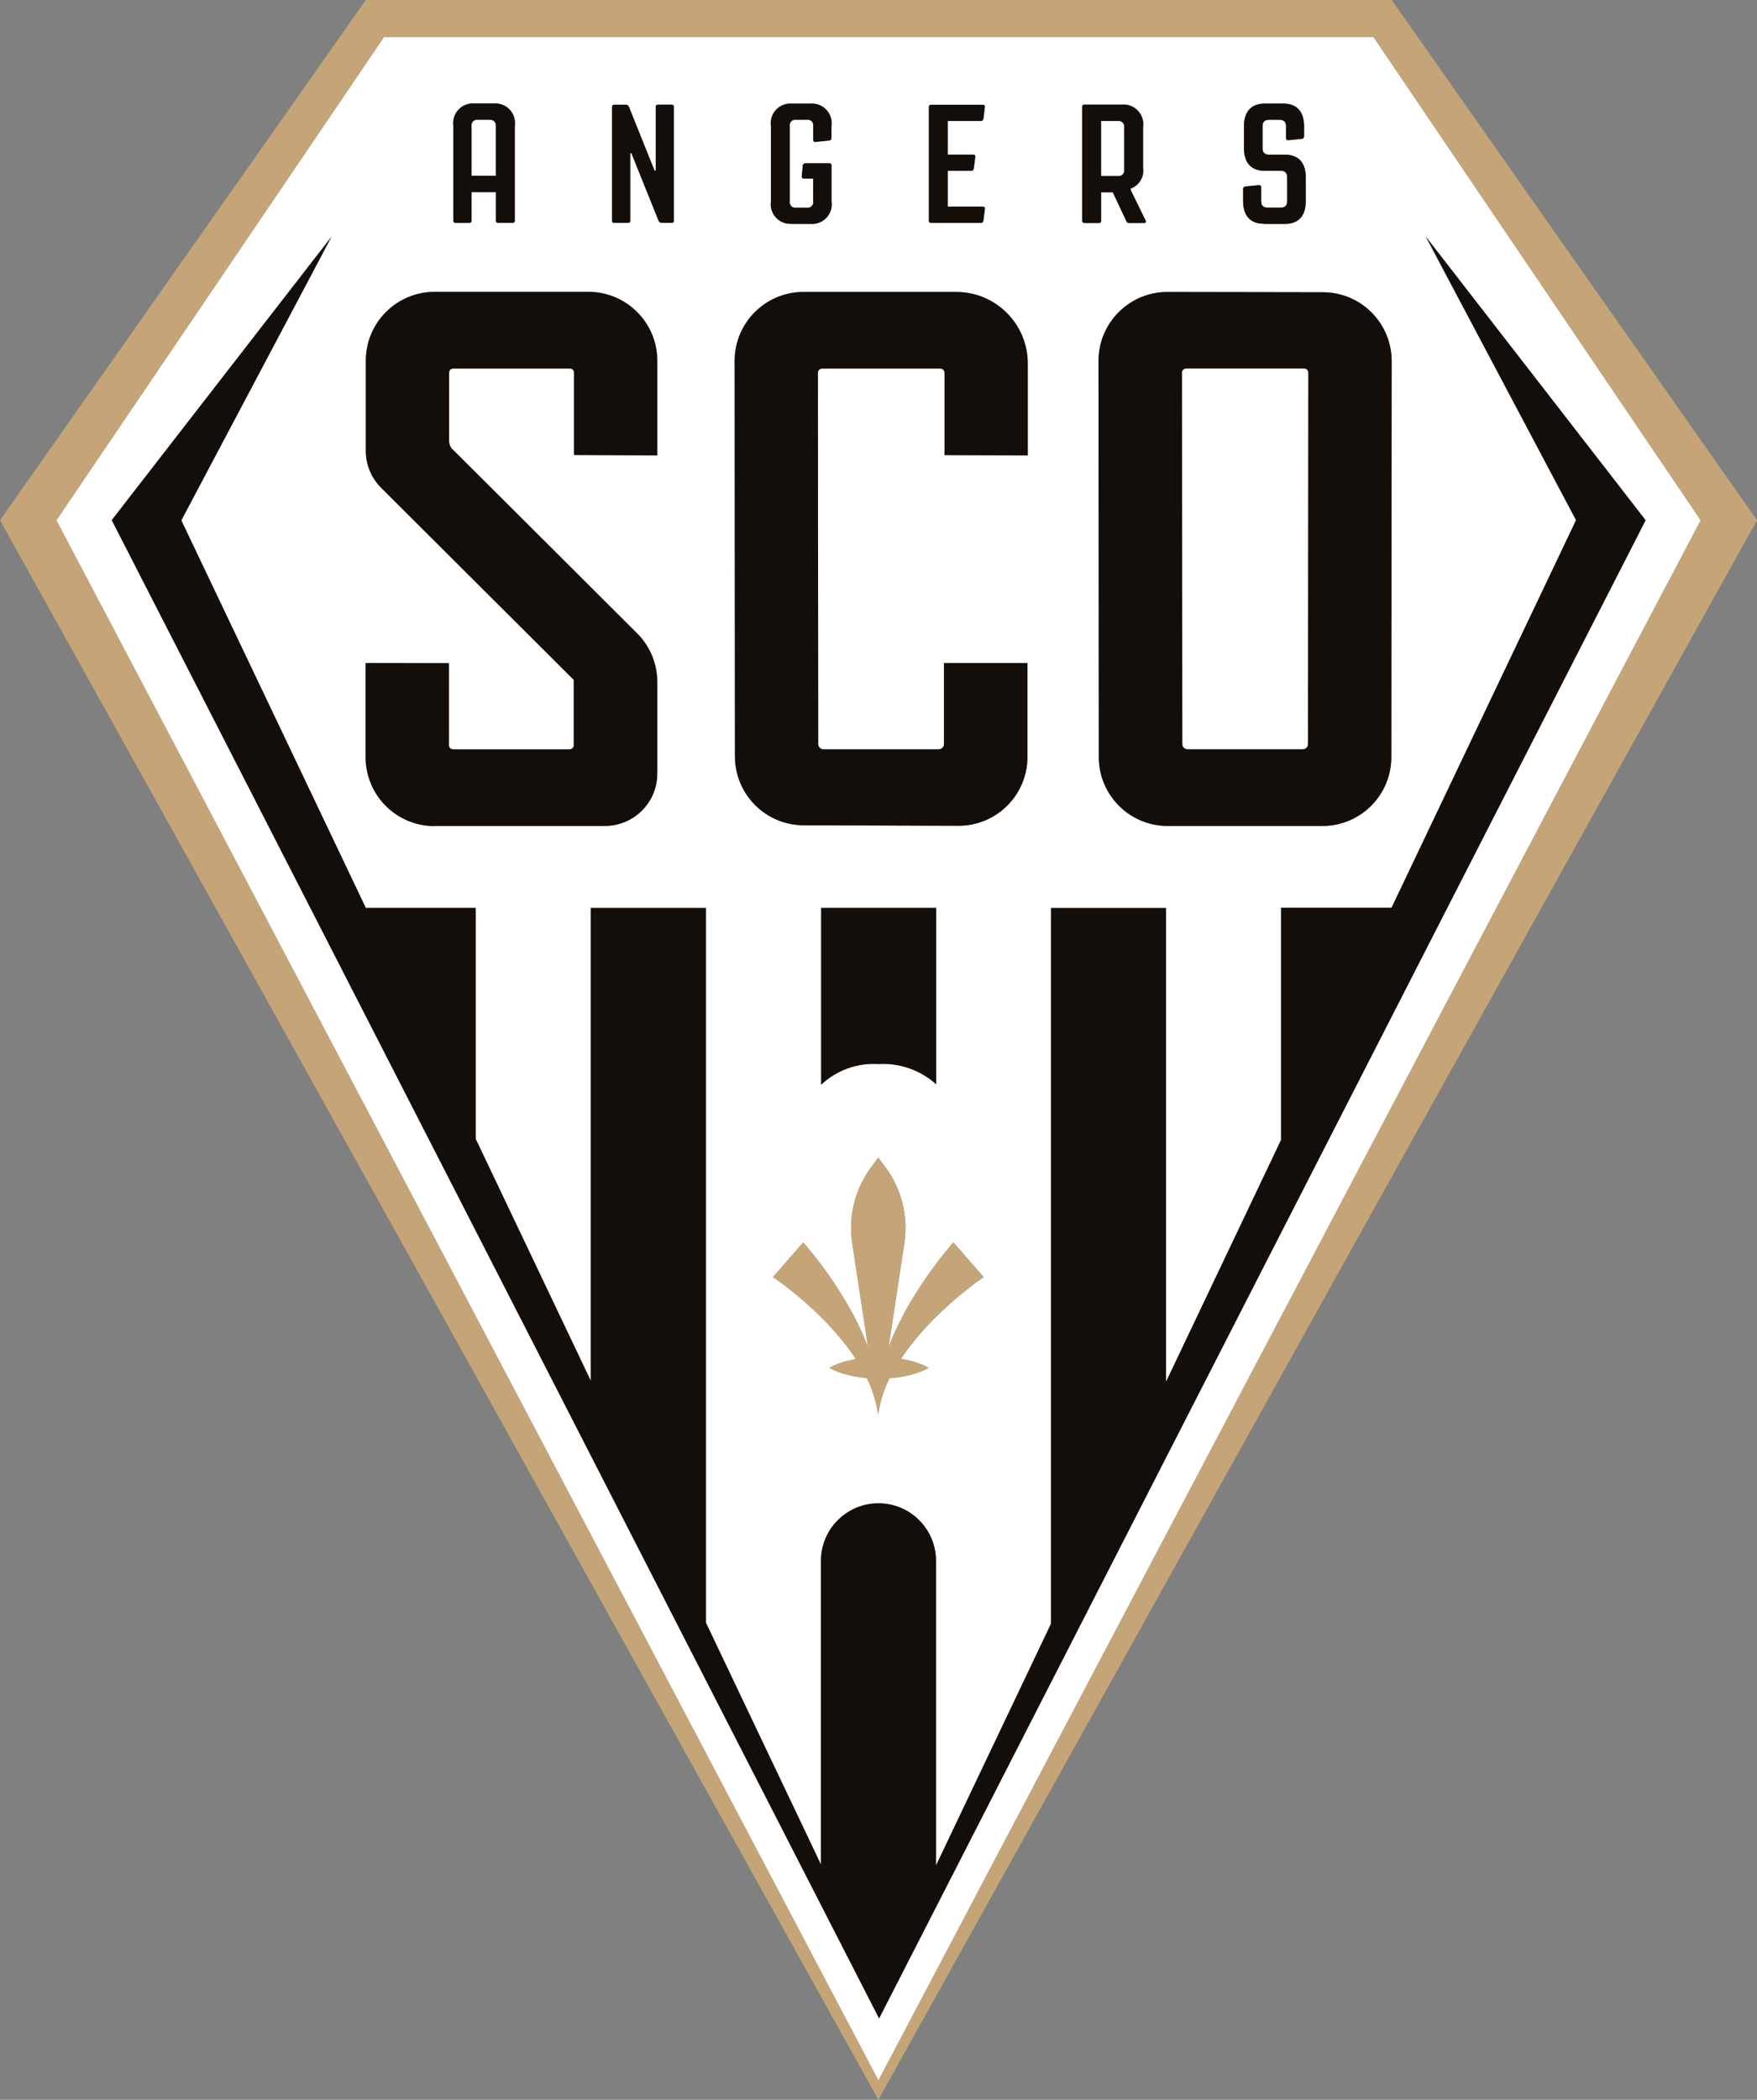 <?xml version="1.0" encoding="UTF-8"?>
<svg xmlns="http://www.w3.org/2000/svg" version="1.1" viewBox="0 0 3975.9 4749.9">
  <rect x="0" y="0" width="3975.9" height="4749.9" fill="#808080" stroke="none"/>
  <defs>
    <style>
      .cls-1 {
        fill: #fff;
      }

      .cls-2 {
        fill: #140e0b;
      }

      .cls-3 {
        fill: #c5a577;
      }
    </style>
  </defs>
  <!-- Generator: Adobe Illustrator 28.7.1, SVG Export Plug-In . SVG Version: 1.2.0 Build 142)  -->
  <g>
    <g id="Calque_2">
      <g>
        <path class="cls-1" d="M1067,285.4v112.2c0,0,55,0,55,0v-112.2c0-9.9-4.6-14.5-14.9-14.5h-25.6c-1.3-.2-2.6-.2-4,0-6.9,1.1-11.7,7.6-10.6,14.5h0ZM3107.9,83.5H869L127.5,1176.9l1860.3,3529.4,1218.4-2311,642.3-1218.4L3107.9,83.5ZM2818.4,421.7l30.2-3c.5-.1,1.1-.1,1.6,0,2.4.4,4.1,2.6,3.7,5v31.4c0,10,5,14.5,14.9,14.5h29c10,0,14.9-4.6,14.9-14.5v-54.3c0-10-5-14.5-14.9-14.5h-35.9c-28.7,0-47-16.1-47-51.2v-49.7c0-34.8,18.3-51.2,47-51.2h42.1c28.6,0,47,16.1,47,51.2v22.9c0,.2,0,.3,0,.4,0,2.9-2.4,5.3-5.4,5.3l-30.2,3.1c-.5.1-1.1.1-1.6,0-2.4-.4-4.1-2.6-3.7-5v-26.7c0-10-5.1-14.5-14.9-14.5h-23.3c-9.9,0-14.9,4.6-14.9,14.5v49.9c0,10,4.9,14.5,14.9,14.5h35.9c28.6,0,47,16.1,47,51.2v54.3c0,34.8-18.3,51.2-47,51.2h-48.1l.3-.4c-28.7,0-47-16.1-47-51.2v-27.5c0-.1,0-.3,0-.4,0-2.9,2.4-5.3,5.4-5.3ZM2993.7,661.2c86,.1,155.6,69.9,155.5,155.9l-.8,895.6c0,86-69.7,155.8-155.8,155.8h-350.7c-85.9-.2-155.4-69.8-155.4-155.7l-.7-896.3v-.4c.2-86,70-155.6,156.1-155.5l351.8.6ZM2448.7,240.5c.4-2.6,2.8-4.4,5.3-4h85.2c3.4-.2,6.7-.1,10,.4,24.3,3.7,41.1,26.5,37.4,50.8v91.8c3.1,20.4-8.7,40.1-28.1,47.1v3.1l33.7,68.7c1.5,3.1.4,6.1-3.4,6.1h-33.2c-3.1.4-6.1-1.5-7-4.6l-30.6-65h-26.4v64.2c0,.4,0,.9,0,1.4-.4,2.6-2.8,4.4-5.3,4h-32.1v-.4c-.6,0-1,0-1.5,0-2.6-.4-4.3-2.8-4-5.3V241.9c0-.4,0-.9,0-1.4ZM2101.9,241c.4-2.6,2.8-4.4,5.3-4h116.9c3.4,0,4.9,1.9,4.6,5.3l-3.4,26.4c-.3,2.9-2.8,5.1-5.8,5h-74.9v76.1h57.7c.5,0,1,0,1.5.1,2.3.6,3.7,2.9,3.1,5.2l-3.4,26.4c-.3,2.9-2.8,5.1-5.8,5h-53.1v80.9h79.5c.5,0,1.1,0,1.6.1,2.3.6,3.6,3,3,5.3l-3.4,26.4c-.3,2.9-2.8,5.1-5.8,5h-112.2c-.5,0-.9,0-1.4,0-2.6-.4-4.3-2.8-4-5.3V242.4c0-.4,0-.9,0-1.4ZM1744.4,275.4c1.8-24.6,23.2-43,47.8-41.2h42.1c3.3-.2,6.7-.1,10,.4,24.3,3.7,41.1,26.5,37.4,50.8v26.7c.1,3.1-2.3,5.6-5.3,5.7l-30.6,3.1c-.5.1-1.1.1-1.6,0-2.4-.4-4.1-2.6-3.7-5v-30.6c.2-1.4.2-2.8,0-4.2-1.2-6.9-7.7-11.5-14.6-10.3h-24.1c-1.4-.2-2.8-.2-4.1,0-6.9,1.1-11.5,7.6-10.4,14.5v169.9c-.2,1.4-.2,2.8,0,4.1,1.1,6.9,7.6,11.5,14.5,10.4h24.1c1.4.2,2.8.2,4.1,0,6.9-1.1,11.5-7.6,10.4-14.5v-51.2h-20.6c-3.4,0-5.7-1.9-5.3-5.3l2.3-24.5c.3-2.9,2.8-5.1,5.8-5h53.9c.4,0,.9,0,1.4,0,2.6.4,4.3,2.8,4,5.3v80.7c.5,3.3.6,6.7.4,10-1.8,24.6-23.2,43-47.8,41.2h-42.1v-.3c-3.3.2-6.7.1-10-.4-24.3-3.7-41.1-26.5-37.4-50.8v-169.7c-.5-3.3-.6-6.7-.4-10ZM1662.5,816.1c0-86,69.7-155.8,155.8-155.8h345.7c89.4,0,161.8,72.5,161.8,161.9v207.8l-188.4-.6v-186.5c0-5.1-4.2-9.3-9.3-9.3h-267.9c-5.1,0-9.3,4.1-9.3,9.3l.7,840.1c0,6.5,5.3,11.9,11.8,11.9h260.9c6.5,0,11.9-5.3,11.9-11.9v-183.2h188.9v212.7c-.3,86-70.2,155.6-156.3,155.3l-350.3-1.1c-85.8-.3-155.3-69.9-155.3-155.8h0s-.6-894.9-.6-894.9h0ZM2045.2,3075c9.5,1.7,18.9,4.1,28.1,7,4.7,1.5,9.4,3.3,14,5.2,4.8,2,9.5,4.4,14,7-4.5,2.6-9.2,5-14,7-4.7,2-9.3,3.6-14,5.2-9.2,2.9-18.6,5.2-28,7-10.8,2-21.6,3.4-32.5,4.3-1.5,2.8-2.8,5.6-3.9,8.5l-5.1,11.7-4.5,12c-4.8,13.9-8.5,28.2-10.9,42.8l-1.1,7.4-1.1-7.4c-2.5-14.6-6.2-28.9-11.1-42.8l-4.3-12-5.1-11.7c-1.3-3-2.7-6-4.3-8.9-9.4-.8-18.8-2.1-28.1-3.9-9.5-1.8-18.8-4.1-28.1-7-4.7-1.5-9.3-3.3-14-5.2-4.8-2-9.5-4.4-14-7,4.5-2.7,9.2-5,14-7,4.7-1.9,9.3-3.5,14-5.1,9.2-2.9,18.6-5.2,28.1-7l3.6-.6c-3.1-4.9-7-10.8-9.5-14-2.5-3.2-4.8-6.9-7.4-10.2l-7.6-10c-2.6-3.4-5.2-6.4-7.9-9.8-2.7-3.4-5.4-6.5-8.1-9.7-5.3-6.4-11.1-12.6-16.6-18.8l-8.6-9.1c-2.8-3.1-5.9-6-8.7-9.1-11.8-11.9-24.1-23.4-36.5-34.4s-25.2-21.8-38.2-32.1c-6.5-5.2-13.1-10.3-19.7-15.1-3.2-2.3-6.6-4.7-9.8-7l-4.8-3.4-2.4-1.6-1.1-.7-.5-.4h-.4l68.4-78.4c2.2,2.2,3.5,3.9,5.2,5.8l4.6,5.4c3.1,3.8,6,7.2,9,10.8,5.9,7.2,11.6,14.4,17,21.6,10.9,14.6,21.8,29.4,32,44.5s19.8,30.4,29,46.1c2.4,3.9,4.8,7.8,7,11.8l6.6,12c4.3,8.1,8.5,16,12.5,24.2,2,4,4,8.2,5.9,12.3,1.9,4.1,3.9,8.2,5.7,12.3l5.3,12.6c1.9,4.1,3.4,8.5,5.1,12.6l2.1,5.7-35.9-236.2c-9.3-61.4,6.6-123.9,44.1-173.4l14.9-19.8,14.9,19.8c37.4,49.5,53.3,112.1,44,173.4l-35.8,236.2,2.1-5.7c1.6-4.2,3.3-8.6,5-12.6l5.4-12.6,5.6-12.3,18.4-36.5,6.6-12c2.4-4,4.8-7.9,7-11.8,9.3-15.6,19-30.9,29.2-46.1s20.8-29.9,31.9-44.5c5.6-7.2,11.2-14.4,17-21.6,3-3.8,6-7.2,9-10.8l4.6-5.4c1.6-2,3.1-3.6,5.2-5.8l68.4,78.4-.6.4-1.1.7-2.3,1.6-5,3.4-9.8,7c-6.7,4.9-13.1,10-19.6,15.1-13,10.2-25.8,20.9-38.3,32.1-12.4,11.1-24.6,22.6-36.3,34.4l-8.8,9.1-8.6,9.1c-5.7,6.2-11.4,12.4-16.8,18.8-2.6,3.2-5.3,6.4-8,9.7s-5.3,6.4-7.9,9.8l-7.6,10-.4.3c-2.5,3.2-4.5,6-7.4,10.2-2.9,4.3-6,8.6-8.8,13l7,1.3ZM1858.2,2453.6v-399.8h260.3v398.9c-35.7-32.1-82.8-48.6-130.7-45.7-47.8-3-94.7,13.9-129.5,46.6ZM1384.9,240.9c.4-2.6,2.8-4.4,5.3-4h25.6c3.5-.2,6.6,2,7.6,5.3l57.7,143.7h2.7v-143.9c0-3.8,1.5-5.3,5-5.3h30.6c3.8,0,5.3,1.5,5.3,5.3v256.8c0,3.8-1.5,5.3-5.3,5.3h-21.8c-3.5.2-6.6-2-7.6-5.3l-61.2-152.1h-2.7v152.1c0,.4,0,.9,0,1.4-.4,2.6-2.8,4.4-5.3,4h-30.6,0c-.4,0-.9,0-1.4,0-2.6-.4-4.3-2.8-4-5.3V242.2c0-.5,0-.9,0-1.4ZM1025.4,275.4c1.8-24.6,23.2-43,47.8-41.2h44.2c3.3-.2,6.7-.1,10,.4,24.3,3.7,41.1,26.5,37.4,50.8v213.5c0,.4,0,.9,0,1.4-.4,2.6-2.8,4.4-5.3,4h-32.1c-.4,0-.9,0-1.4,0-2.6-.4-4.3-2.8-4-5.3v-64.2h-55.1v64.2c0,.4,0,.9,0,1.4-.4,2.6-2.8,4.4-5.3,4h-30.6v-.2c-.4,0-.9,0-1.4,0-2.6-.4-4.3-2.8-4-5.3v-213.3c-.5-3.3-.6-6.7-.4-10ZM827.3,1499.6l188.4.4v185.4c0,5.3,4.3,9.5,9.5,9.5h263.7c5.2,0,9.4-4.2,9.4-9.4v-147.8l-435.5-434.1c-22.3-22.1-34.9-52.1-35.1-83.5v-204.3c0-86,69.7-155.8,155.8-155.8h348c86,0,155.8,69.7,155.8,155.8v214.1l-188.5-.8v-186.2c0-.4,0-.8,0-1.2-.3-4.9-4.5-8.6-9.4-8.2h-263.7c-.3,0-.7,0-1,0-4.9.2-8.8,4.5-8.5,9.4v154.3c0,8,3.4,15.6,9.5,20.7l415.8,414.4c29.3,29.2,45.8,68.9,45.8,110.3v207c0,65.1-52.5,118-117.6,118.5h-386.7c-86,0-155.8-69.7-155.8-155.7v-213.1ZM1989.2,4565.9L252.8,1176.7l497.3-641.2-339.9,641.7,417.5,876.7h248.7v522.6l260.4,547.1v-1069.6h260.5v1616.7l260.3,547.1v-686.9c0-71.9,58.3-130.2,130.2-130.2s130.2,58.3,130.2,130.2v689.1l260.3-547v-1618.9h260.2v1071.8l260.3-547.1v-525.2h250l417.5-876.7-339.9-641.2,497.3,641.4h0s0,0,0,0h0s-1734.6,3389-1734.6,3389ZM2675.5,1683.1c0,6.5,5.3,11.9,11.9,11.9h260.8c6.5,0,11.9-5.3,11.9-11.9l.7-840.2c0-5.1-4.2-9.3-9.3-9.3h-267.4c-5.2,0-9.3,4.2-9.3,9.3h0s.8,840.2.8,840.2ZM2533.6,398.3c6.9-1.1,11.5-7.6,10.4-14.5v-95.5c.2-1.4.2-2.8,0-4.1-1.1-6.9-7.6-11.5-14.5-10.4h-37.8v124.6h37.8c1.4.2,2.8.2,4.1,0Z"/>
        <path class="cls-3" d="M2152.2,2816.4l-4.6,5.4c-3,3.6-6,7-9,10.8-5.8,7.2-11.5,14.4-17,21.6-11.1,14.6-21.7,29.3-31.9,44.5s-19.9,30.4-29.2,46.1c-2.2,3.9-4.6,7.8-7,11.8l-6.6,12-18.4,36.5-5.6,12.3-5.4,12.6c-1.7,4.1-3.4,8.4-5,12.6l-2.1,5.7,35.8-236.2c9.3-61.4-6.5-123.9-44-173.4l-14.9-19.8-14.9,19.8c-37.4,49.5-53.3,112.1-44.1,173.4l35.9,236.2-2.1-5.7c-1.8-4.1-3.2-8.6-5.1-12.6l-5.3-12.6c-1.8-4.1-3.8-8.2-5.7-12.3-1.9-4.1-3.9-8.3-5.9-12.3-3.9-8.2-8.2-16.1-12.5-24.2l-6.6-12c-2.2-4-4.6-7.9-7-11.8-9.3-15.6-18.9-31-29-46.1s-21-29.9-32-44.5c-5.5-7.2-11.2-14.4-17-21.6-2.9-3.6-5.9-7-9-10.8l-4.6-5.4c-1.7-2-3-3.6-5.2-5.8l-68.4,78.4h.4l.5.4,1.1.7,2.4,1.6,4.8,3.4c3.2,2.3,6.6,4.7,9.8,7,6.6,4.8,13.2,10,19.7,15.1,13,10.2,25.8,21,38.2,32.1s24.7,22.6,36.5,34.4c2.8,3,5.9,6,8.7,9.1l8.6,9.1c5.5,6.2,11.3,12.4,16.6,18.8,2.7,3.2,5.5,6.3,8.1,9.7,2.7,3.4,5.3,6.4,7.9,9.8l7.6,10c2.6,3.4,5,7,7.4,10.2,2.4,3.2,6.4,9.1,9.5,14l-3.6.6c-9.5,1.8-18.9,4.1-28.1,7-4.7,1.5-9.3,3.2-14,5.1-4.8,2-9.5,4.3-14,7,4.5,2.6,9.2,5,14,7,4.7,1.9,9.3,3.6,14,5.2,9.2,2.9,18.6,5.2,28.1,7,9.3,1.8,18.6,3.1,28.1,3.9,1.5,2.9,3,5.9,4.3,8.9l5.1,11.7,4.3,12c4.9,13.9,8.6,28.2,11.1,42.8l1.1,7.4,1.1-7.4c2.4-14.5,6.1-28.9,10.9-42.8l4.5-12,5.1-11.7c1.2-2.9,2.5-5.7,3.9-8.5,10.9-.8,21.8-2.2,32.5-4.3,9.5-1.8,18.9-4.1,28-7,4.7-1.5,9.3-3.2,14-5.2,4.8-2.1,9.5-4.4,14-7-4.5-2.7-9.2-5-14-7-4.6-1.9-9.3-3.6-14-5.2-9.2-2.9-18.6-5.3-28.1-7l-7-1.3c2.9-4.4,5.9-8.7,8.8-13,3-4.3,4.9-7,7.4-10.2l.4-.3,7.6-10c2.7-3.4,5.3-6.5,7.9-9.8s5.4-6.5,8-9.7c5.4-6.4,11.1-12.6,16.8-18.8l8.6-9.1,8.8-9.1c11.8-11.9,23.9-23.4,36.3-34.4,12.5-11.1,25.2-21.8,38.3-32.1,6.5-5.2,13-10.2,19.6-15.1l9.8-7,5-3.4,2.3-1.6,1.1-.7.6-.4-68.4-78.4c-2.1,2.2-3.6,3.9-5.2,5.8ZM3149.3,0H827.8L0,1176.8l1987.7,3573.1,1988.2-3573.1L3149.3,0ZM3206.2,2395.3l-1218.4,2311.1h0c0,0-1860.3-3529.5-1860.3-3529.5h0S868.9,83.4,868.9,83.4h2239l740.7,1093.5h0s-642.3,1218.5-642.3,1218.5Z"/>
        <path class="cls-2" d="M1987.8,2407c47.9-2.9,95,13.6,130.7,45.7v-398.9h-260.3v399.8c34.9-32.8,81.8-49.7,129.5-46.6ZM1025.8,498.7c-.4,2.6,1.4,4.9,4,5.3.4,0,.9,0,1.4,0v.2s30.6,0,30.6,0c2.6.4,4.9-1.4,5.3-4,0-.5,0-.9,0-1.4v-64.2h55.1v64.2c-.4,2.6,1.4,4.9,4,5.3.4,0,.9,0,1.4,0h32.1c2.6.4,4.9-1.4,5.3-4,0-.5,0-.9,0-1.4v-213.5c3.7-24.4-13-47.1-37.4-50.8-3.3-.5-6.7-.6-10-.4h-44.2c-24.6-1.8-46,16.6-47.8,41.2-.2,3.4-.1,6.7.4,10v213.3ZM1077.6,270.9c1.3-.2,2.7-.2,4,0h25.6c10.3,0,14.9,4.6,14.9,14.5v112.2h-55.1v-112.2h0c-1.1-6.9,3.6-13.4,10.6-14.5ZM1384.9,498.9c-.4,2.6,1.4,4.9,4,5.3.4,0,.9,0,1.4,0h0s30.6,0,30.6,0c2.6.4,4.9-1.4,5.3-4,0-.5,0-.9,0-1.4v-152.1h2.7l61.2,152.1c1.1,3.3,4.2,5.5,7.6,5.3h21.8c3.9,0,5.3-1.5,5.3-5.3V242c0-3.8-1.5-5.3-5.3-5.3h-30.6c-3.4,0-5,1.5-5,5.3v143.9h-2.7l-57.7-143.7c-1.1-3.3-4.2-5.5-7.6-5.3h-25.6c-2.6-.4-4.9,1.4-5.3,4,0,.4,0,.9,0,1.4v256.6ZM1782.1,505.9c3.3.5,6.7.6,10,.4v.3s42.1,0,42.1,0c24.6,1.8,46-16.6,47.8-41.2.2-3.4.1-6.7-.4-10v-80.7c.4-2.6-1.4-5-4-5.3-.4,0-.9,0-1.4,0h-53.9c-2.9-.2-5.5,2-5.8,5l-2.3,24.5c-.3,3.4,1.9,5.3,5.3,5.3h20.6v51.2c1.1,6.9-3.5,13.4-10.4,14.5-1.4.2-2.8.2-4.1,0h-24.1c-6.9,1.1-13.4-3.5-14.5-10.4-.2-1.4-.2-2.8,0-4.1v-169.9c-1.1-6.9,3.5-13.4,10.4-14.5,1.4-.2,2.8-.2,4.1,0h24.1c6.9-1.2,13.4,3.4,14.6,10.3.2,1.4.2,2.8,0,4.2v30.6c-.4,2.4,1.3,4.7,3.7,5,.5,0,1.1,0,1.6,0l30.6-3.1c3.1-.1,5.4-2.7,5.3-5.7v-26.7c3.7-24.4-13-47.1-37.4-50.8-3.3-.5-6.7-.6-10-.4h-42.1c-24.6-1.8-46,16.6-47.8,41.2-.2,3.3-.1,6.7.4,10v169.7c-3.7,24.4,13,47.1,37.4,50.8ZM2101.9,498.9c-.4,2.6,1.4,5,4,5.3.4,0,.9,0,1.4,0h0s112.2,0,112.2,0c2.9.2,5.5-2,5.8-5l3.4-26.4c.6-2.3-.7-4.6-3-5.3-.5-.1-1.1-.2-1.6-.1h-79.5v-80.9h53.1c2.9.2,5.5-2,5.8-5l3.4-26.4c.6-2.3-.8-4.6-3.1-5.2-.5-.1-1-.2-1.5-.1h-57.7v-76.1h74.9c2.9.2,5.5-2,5.8-5l3.4-26.4c.4-3.4-1.1-5.3-4.6-5.3h-116.9c-2.6-.4-4.9,1.4-5.3,4,0,.5,0,.9,0,1.4v256.5ZM2448.7,498.9c-.4,2.6,1.4,4.9,4,5.3.4,0,.9,0,1.4,0v.4h32.3c2.6.4,4.9-1.4,5.3-4,0-.5,0-.9,0-1.4v-64.2h26.4l30.6,65c.9,3,3.9,4.9,7,4.6h33.2c3.9,0,5-3,3.4-6.1l-33.7-68.7v-3.1c19.4-7,31.1-26.7,28.1-47.1v-91.8c3.7-24.4-13-47.1-37.4-50.8-3.3-.5-6.7-.6-10-.4h-85.2c-2.6-.4-4.9,1.4-5.3,4,0,.4,0,.9,0,1.4v257ZM2491.6,273.7h37.8c6.9-1.1,13.4,3.5,14.5,10.4.2,1.4.2,2.8,0,4.1v95.5c1.1,6.9-3.5,13.4-10.4,14.5-1.4.2-2.8.2-4.1,0h-37.8v-124.6ZM2813,455c0,35.1,18.3,51.2,47,51.2l-.3.4h48.1c28.7,0,47-16.4,47-51.2v-54.3c0-35.1-18.4-51.2-47-51.2h-35.9c-10,0-14.9-4.6-14.9-14.5v-49.9c0-10,5-14.5,14.9-14.5h23.3c9.9,0,14.9,4.6,14.9,14.5v26.7c-.4,2.4,1.3,4.7,3.7,5,.5,0,1.1,0,1.6,0l30.2-3.1c2.9,0,5.3-2.4,5.4-5.3,0-.2,0-.3,0-.4v-22.9c0-35.1-18.4-51.2-47-51.2h-42.1c-28.7,0-47,16.4-47,51.2v49.7c0,35.1,18.3,51.2,47,51.2h35.9c10,0,14.9,4.6,14.9,14.5v54.3c0,10-5,14.5-14.9,14.5h-29c-10,0-14.9-4.6-14.9-14.5v-31.4c.4-2.4-1.3-4.7-3.7-5-.5,0-1.1,0-1.6,0l-30.2,3c-2.9,0-5.3,2.4-5.4,5.3,0,.1,0,.3,0,.4v27.5ZM983.1,1868.4h.5c0,0,386.2,0,386.2,0,65.1-.5,117.6-53.4,117.6-118.5v-207c0-41.4-16.5-81.1-45.8-110.3l-415.8-414.4c-6.1-5.1-9.6-12.7-9.5-20.7v-154.3c-.2-4.9,3.6-9.2,8.5-9.4.3,0,.7,0,1,0h263.7c4.9-.3,9.1,3.4,9.4,8.2,0,.4,0,.8,0,1.2v186.2l188.5.8v-214.1c0-86-69.7-155.8-155.8-155.8h-348c-86,0-155.8,69.7-155.8,155.8v204.3c.2,31.4,12.8,61.4,35.1,83.5l435.5,434.1v147.8c0,5.2-4.2,9.4-9.4,9.4h-263.7c-5.3,0-9.5-4.3-9.5-9.5v-185.4l-188.4-.4v213.1c0,86,69.7,155.8,155.8,155.8ZM2485.8,816v.4l.7,896.3c0,85.9,69.6,155.5,155.4,155.7h0s350.7,0,350.7,0c86,0,155.8-69.7,155.8-155.8l.8-895.6c0-86-69.5-155.8-155.5-155.9l-351.8-.6c-86-.2-155.9,69.5-156.1,155.5ZM2683.9,833.6h267.4c5.1,0,9.3,4.2,9.3,9.3l-.7,840.2c0,6.6-5.3,11.9-11.9,11.9h-260.8c-6.6,0-11.9-5.3-11.9-11.9l-.8-840.1h0c0-5.2,4.2-9.3,9.3-9.3ZM1663.1,1711.1c0,85.8,69.4,155.5,155.3,155.8l350.3,1.1c86,.3,156-69.2,156.3-155.3v-212.7h-188.9v183.2c0,6.6-5.3,11.9-11.9,11.9h-260.9c-6.6,0-11.8-5.3-11.8-11.9l-.7-840.1c0-5.1,4.2-9.3,9.3-9.3h267.9c5.1,0,9.3,4.1,9.3,9.3v186.5l188.4.6v-207.8c0-89.4-72.4-161.9-161.8-161.9h-345.7c-86,0-155.8,69.7-155.8,155.8h0c0,.1.6,895,.6,895h0ZM3566.4,1176.8l-417.5,876.7h-250v525.2l-260.3,547.1v-1071.8h-260.2v1618.9l-260.3,547v-689.1c0-71.9-58.3-130.2-130.2-130.2s-130.2,58.3-130.2,130.2v686.9l-260.3-547.1v-1616.7h-260.5v1069.6l-260.4-547.1v-522.6h-248.7l-417.5-876.7,339.9-641.7-497.3,641.2,1736.4,3389.2,1734.6-3389-497.3-641.4,339.9,641.2ZM3723.8,1176.9h0s0,0,0,0h0Z"/>
      </g>
    </g>
  </g>
</svg>